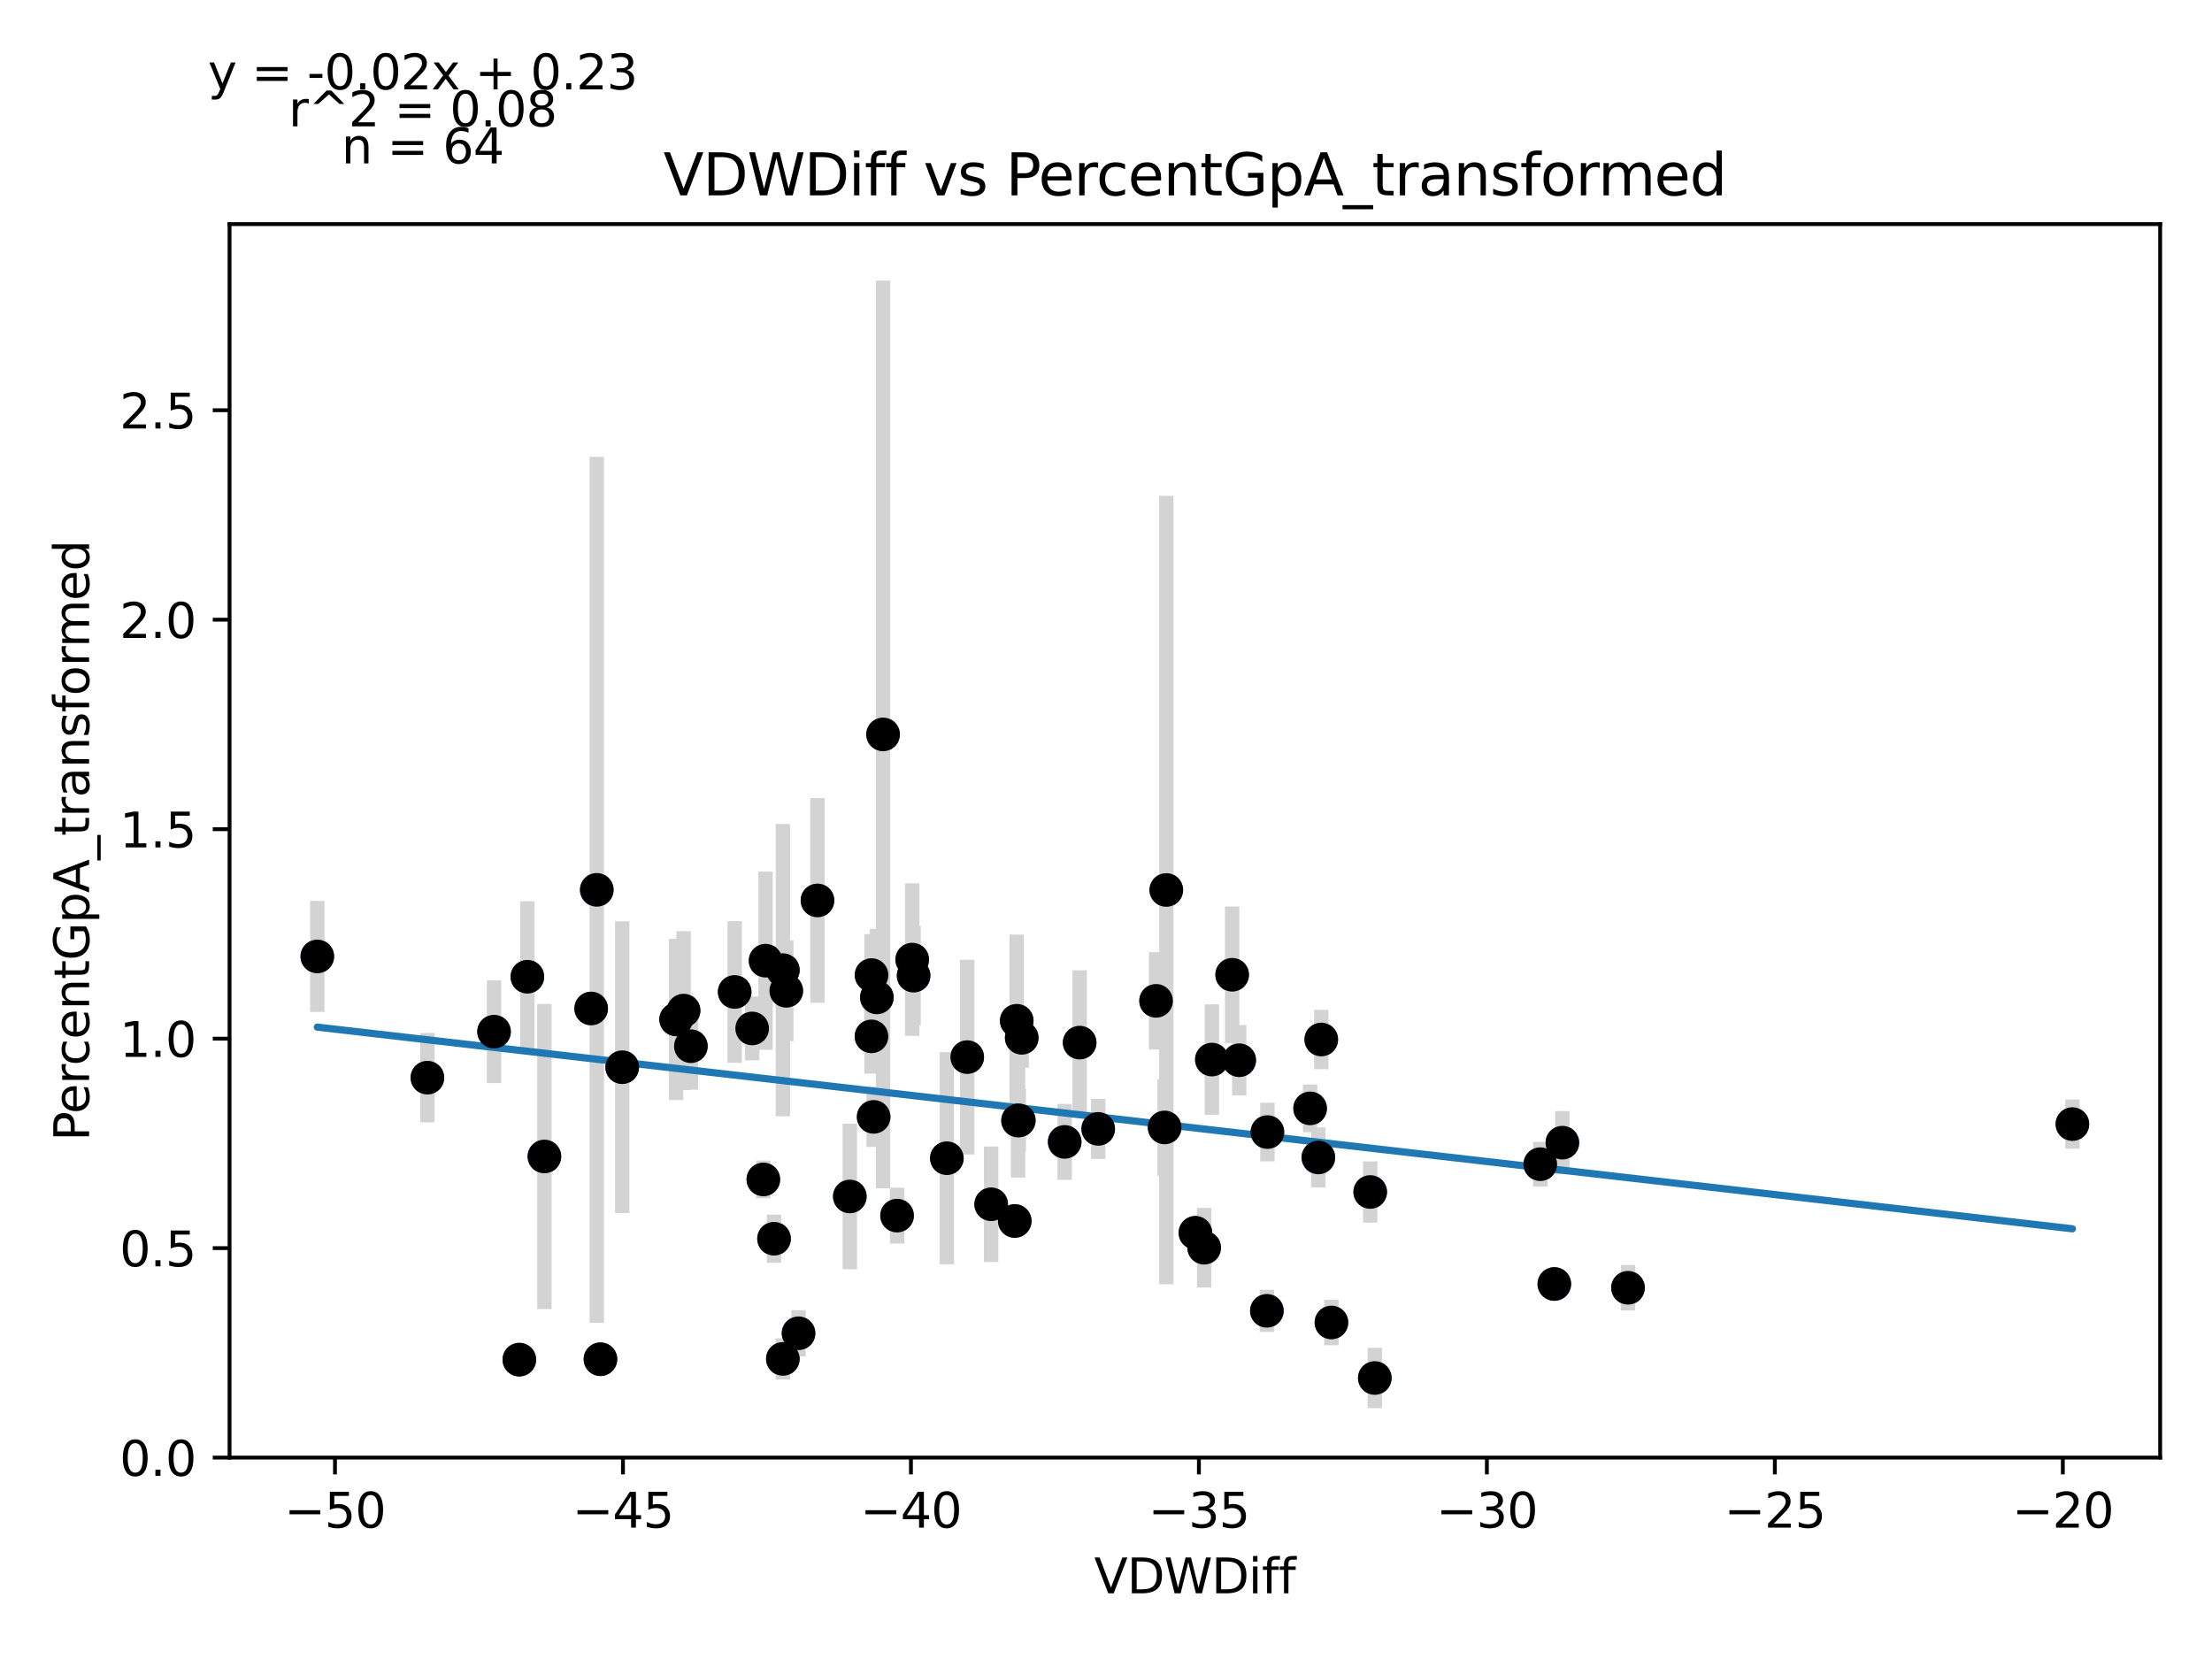 <?xml version="1.0" encoding="utf-8" standalone="no"?>
<!DOCTYPE svg PUBLIC "-//W3C//DTD SVG 1.1//EN"
  "http://www.w3.org/Graphics/SVG/1.1/DTD/svg11.dtd">
<svg xmlns:xlink="http://www.w3.org/1999/xlink" width="460.8pt" height="345.6pt" viewBox="0 0 460.8 345.6" xmlns="http://www.w3.org/2000/svg" version="1.1">
 <defs>
  <style type="text/css">*{stroke-linejoin: round; stroke-linecap: butt}</style>
 </defs>
 <g id="figure_1">
  <g id="patch_1">
   <path d="M 0 345.6 
L 460.8 345.6 
L 460.8 0 
L 0 0 
z
" style="fill: #ffffff"/>
  </g>
  <g id="axes_1">
   <g id="patch_2">
    <path d="M 47.821 303.64 
L 450 303.64 
L 450 46.692 
L 47.821 46.692 
z
" style="fill: #ffffff"/>
   </g>
   <g id="PathCollection_1">
    <defs>
     <path id="mbb517f4a41" d="M 0 3 
C 0.796 3 1.559 2.684 2.121 2.121 
C 2.684 1.559 3 0.796 3 0 
C 3 -0.796 2.684 -1.559 2.121 -2.121 
C 1.559 -2.684 0.796 -3 0 -3 
C -0.796 -3 -1.559 -2.684 -2.121 -2.121 
C -2.684 -1.559 -3 -0.796 -3 0 
C -3 0.796 -2.684 1.559 -2.121 2.121 
C -1.559 2.684 -0.796 3 0 3 
z
" style="stroke: #1f77b4"/>
    </defs>
    <g clip-path="url(#pefef32464a)">
     <use xlink:href="#mbb517f4a41" x="156.689" y="214.246" style="fill: #1f77b4; stroke: #1f77b4"/>
     <use xlink:href="#mbb517f4a41" x="159.019" y="245.697" style="fill: #1f77b4; stroke: #1f77b4"/>
     <use xlink:href="#mbb517f4a41" x="212.844" y="216.197" style="fill: #1f77b4; stroke: #1f77b4"/>
     <use xlink:href="#mbb517f4a41" x="66.102" y="199.243" style="fill: #1f77b4; stroke: #1f77b4"/>
     <use xlink:href="#mbb517f4a41" x="228.777" y="235.167" style="fill: #1f77b4; stroke: #1f77b4"/>
     <use xlink:href="#mbb517f4a41" x="125.085" y="283.151" style="fill: #1f77b4; stroke: #1f77b4"/>
     <use xlink:href="#mbb517f4a41" x="181.997" y="232.665" style="fill: #1f77b4; stroke: #1f77b4"/>
     <use xlink:href="#mbb517f4a41" x="129.619" y="222.323" style="fill: #1f77b4; stroke: #1f77b4"/>
     <use xlink:href="#mbb517f4a41" x="153.044" y="206.643" style="fill: #1f77b4; stroke: #1f77b4"/>
     <use xlink:href="#mbb517f4a41" x="109.858" y="203.472" style="fill: #1f77b4; stroke: #1f77b4"/>
     <use xlink:href="#mbb517f4a41" x="166.35" y="277.744" style="fill: #1f77b4; stroke: #1f77b4"/>
     <use xlink:href="#mbb517f4a41" x="211.804" y="212.643" style="fill: #1f77b4; stroke: #1f77b4"/>
     <use xlink:href="#mbb517f4a41" x="113.41" y="240.914" style="fill: #1f77b4; stroke: #1f77b4"/>
     <use xlink:href="#mbb517f4a41" x="181.545" y="215.894" style="fill: #1f77b4; stroke: #1f77b4"/>
     <use xlink:href="#mbb517f4a41" x="263.912" y="273.07" style="fill: #1f77b4; stroke: #1f77b4"/>
     <use xlink:href="#mbb517f4a41" x="249.026" y="256.812" style="fill: #1f77b4; stroke: #1f77b4"/>
     <use xlink:href="#mbb517f4a41" x="163.088" y="202.093" style="fill: #1f77b4; stroke: #1f77b4"/>
     <use xlink:href="#mbb517f4a41" x="124.32" y="185.371" style="fill: #1f77b4; stroke: #1f77b4"/>
     <use xlink:href="#mbb517f4a41" x="143.924" y="217.943" style="fill: #1f77b4; stroke: #1f77b4"/>
     <use xlink:href="#mbb517f4a41" x="108.185" y="283.238" style="fill: #1f77b4; stroke: #1f77b4"/>
     <use xlink:href="#mbb517f4a41" x="102.918" y="214.914" style="fill: #1f77b4; stroke: #1f77b4"/>
     <use xlink:href="#mbb517f4a41" x="170.295" y="187.577" style="fill: #1f77b4; stroke: #1f77b4"/>
     <use xlink:href="#mbb517f4a41" x="123.152" y="210.087" style="fill: #1f77b4; stroke: #1f77b4"/>
     <use xlink:href="#mbb517f4a41" x="161.246" y="258.049" style="fill: #1f77b4; stroke: #1f77b4"/>
     <use xlink:href="#mbb517f4a41" x="285.441" y="248.312" style="fill: #1f77b4; stroke: #1f77b4"/>
     <use xlink:href="#mbb517f4a41" x="277.36" y="275.499" style="fill: #1f77b4; stroke: #1f77b4"/>
     <use xlink:href="#mbb517f4a41" x="177.031" y="249.244" style="fill: #1f77b4; stroke: #1f77b4"/>
     <use xlink:href="#mbb517f4a41" x="250.85" y="259.921" style="fill: #1f77b4; stroke: #1f77b4"/>
     <use xlink:href="#mbb517f4a41" x="89.036" y="224.496" style="fill: #1f77b4; stroke: #1f77b4"/>
     <use xlink:href="#mbb517f4a41" x="163.796" y="206.404" style="fill: #1f77b4; stroke: #1f77b4"/>
     <use xlink:href="#mbb517f4a41" x="242.61" y="234.866" style="fill: #1f77b4; stroke: #1f77b4"/>
     <use xlink:href="#mbb517f4a41" x="242.962" y="185.398" style="fill: #1f77b4; stroke: #1f77b4"/>
     <use xlink:href="#mbb517f4a41" x="142.404" y="210.528" style="fill: #1f77b4; stroke: #1f77b4"/>
     <use xlink:href="#mbb517f4a41" x="252.454" y="220.728" style="fill: #1f77b4; stroke: #1f77b4"/>
     <use xlink:href="#mbb517f4a41" x="221.794" y="237.877" style="fill: #1f77b4; stroke: #1f77b4"/>
     <use xlink:href="#mbb517f4a41" x="163.084" y="283.083" style="fill: #1f77b4; stroke: #1f77b4"/>
     <use xlink:href="#mbb517f4a41" x="190.033" y="199.901" style="fill: #1f77b4; stroke: #1f77b4"/>
     <use xlink:href="#mbb517f4a41" x="240.831" y="208.495" style="fill: #1f77b4; stroke: #1f77b4"/>
     <use xlink:href="#mbb517f4a41" x="275.244" y="216.549" style="fill: #1f77b4; stroke: #1f77b4"/>
     <use xlink:href="#mbb517f4a41" x="320.87" y="242.522" style="fill: #1f77b4; stroke: #1f77b4"/>
     <use xlink:href="#mbb517f4a41" x="272.922" y="230.895" style="fill: #1f77b4; stroke: #1f77b4"/>
     <use xlink:href="#mbb517f4a41" x="256.683" y="203.058" style="fill: #1f77b4; stroke: #1f77b4"/>
     <use xlink:href="#mbb517f4a41" x="206.479" y="250.87" style="fill: #1f77b4; stroke: #1f77b4"/>
     <use xlink:href="#mbb517f4a41" x="182.666" y="207.783" style="fill: #1f77b4; stroke: #1f77b4"/>
     <use xlink:href="#mbb517f4a41" x="211.391" y="254.353" style="fill: #1f77b4; stroke: #1f77b4"/>
     <use xlink:href="#mbb517f4a41" x="197.246" y="241.277" style="fill: #1f77b4; stroke: #1f77b4"/>
     <use xlink:href="#mbb517f4a41" x="264.025" y="235.833" style="fill: #1f77b4; stroke: #1f77b4"/>
     <use xlink:href="#mbb517f4a41" x="258.154" y="220.867" style="fill: #1f77b4; stroke: #1f77b4"/>
     <use xlink:href="#mbb517f4a41" x="159.484" y="200.128" style="fill: #1f77b4; stroke: #1f77b4"/>
     <use xlink:href="#mbb517f4a41" x="212.237" y="233.396" style="fill: #1f77b4; stroke: #1f77b4"/>
     <use xlink:href="#mbb517f4a41" x="183.96" y="152.991" style="fill: #1f77b4; stroke: #1f77b4"/>
     <use xlink:href="#mbb517f4a41" x="140.85" y="212.365" style="fill: #1f77b4; stroke: #1f77b4"/>
     <use xlink:href="#mbb517f4a41" x="212.081" y="233.432" style="fill: #1f77b4; stroke: #1f77b4"/>
     <use xlink:href="#mbb517f4a41" x="274.64" y="241.119" style="fill: #1f77b4; stroke: #1f77b4"/>
     <use xlink:href="#mbb517f4a41" x="224.913" y="217.195" style="fill: #1f77b4; stroke: #1f77b4"/>
     <use xlink:href="#mbb517f4a41" x="201.491" y="220.217" style="fill: #1f77b4; stroke: #1f77b4"/>
     <use xlink:href="#mbb517f4a41" x="339.142" y="268.266" style="fill: #1f77b4; stroke: #1f77b4"/>
     <use xlink:href="#mbb517f4a41" x="190.319" y="203.25" style="fill: #1f77b4; stroke: #1f77b4"/>
     <use xlink:href="#mbb517f4a41" x="325.47" y="238.042" style="fill: #1f77b4; stroke: #1f77b4"/>
     <use xlink:href="#mbb517f4a41" x="186.876" y="253.235" style="fill: #1f77b4; stroke: #1f77b4"/>
     <use xlink:href="#mbb517f4a41" x="431.719" y="234.166" style="fill: #1f77b4; stroke: #1f77b4"/>
     <use xlink:href="#mbb517f4a41" x="181.556" y="203.127" style="fill: #1f77b4; stroke: #1f77b4"/>
     <use xlink:href="#mbb517f4a41" x="323.793" y="267.48" style="fill: #1f77b4; stroke: #1f77b4"/>
     <use xlink:href="#mbb517f4a41" x="286.396" y="287.06" style="fill: #1f77b4; stroke: #1f77b4"/>
    </g>
   </g>
   <g id="matplotlib.axis_1">
    <g id="xtick_1">
     <g id="line2d_1">
      <defs>
       <path id="maebf864a50" d="M 0 0 
L 0 3.5 
" style="stroke: #000000; stroke-width: 0.8"/>
      </defs>
      <g>
       <use xlink:href="#maebf864a50" x="69.783" y="303.64" style="stroke: #000000; stroke-width: 0.8"/>
      </g>
     </g>
     <g id="text_1">
      <!-- −50 -->
      <g transform="translate(59.231 318.238)scale(0.1 -0.1)">
       <defs>
        <path id="DejaVuSans-2212" d="M 678 2272 
L 4684 2272 
L 4684 1741 
L 678 1741 
L 678 2272 
z
" transform="scale(0.016)"/>
        <path id="DejaVuSans-35" d="M 691 4666 
L 3169 4666 
L 3169 4134 
L 1269 4134 
L 1269 2991 
Q 1406 3038 1543 3061 
Q 1681 3084 1819 3084 
Q 2600 3084 3056 2656 
Q 3513 2228 3513 1497 
Q 3513 744 3044 326 
Q 2575 -91 1722 -91 
Q 1428 -91 1123 -41 
Q 819 9 494 109 
L 494 744 
Q 775 591 1075 516 
Q 1375 441 1709 441 
Q 2250 441 2565 725 
Q 2881 1009 2881 1497 
Q 2881 1984 2565 2268 
Q 2250 2553 1709 2553 
Q 1456 2553 1204 2497 
Q 953 2441 691 2322 
L 691 4666 
z
" transform="scale(0.016)"/>
        <path id="DejaVuSans-30" d="M 2034 4250 
Q 1547 4250 1301 3770 
Q 1056 3291 1056 2328 
Q 1056 1369 1301 889 
Q 1547 409 2034 409 
Q 2525 409 2770 889 
Q 3016 1369 3016 2328 
Q 3016 3291 2770 3770 
Q 2525 4250 2034 4250 
z
M 2034 4750 
Q 2819 4750 3233 4129 
Q 3647 3509 3647 2328 
Q 3647 1150 3233 529 
Q 2819 -91 2034 -91 
Q 1250 -91 836 529 
Q 422 1150 422 2328 
Q 422 3509 836 4129 
Q 1250 4750 2034 4750 
z
" transform="scale(0.016)"/>
       </defs>
       <use xlink:href="#DejaVuSans-2212"/>
       <use xlink:href="#DejaVuSans-35" x="83.789"/>
       <use xlink:href="#DejaVuSans-30" x="147.412"/>
      </g>
     </g>
    </g>
    <g id="xtick_2">
     <g id="line2d_2">
      <g>
       <use xlink:href="#maebf864a50" x="129.773" y="303.64" style="stroke: #000000; stroke-width: 0.8"/>
      </g>
     </g>
     <g id="text_2">
      <!-- −45 -->
      <g transform="translate(119.221 318.238)scale(0.1 -0.1)">
       <defs>
        <path id="DejaVuSans-34" d="M 2419 4116 
L 825 1625 
L 2419 1625 
L 2419 4116 
z
M 2253 4666 
L 3047 4666 
L 3047 1625 
L 3713 1625 
L 3713 1100 
L 3047 1100 
L 3047 0 
L 2419 0 
L 2419 1100 
L 313 1100 
L 313 1709 
L 2253 4666 
z
" transform="scale(0.016)"/>
       </defs>
       <use xlink:href="#DejaVuSans-2212"/>
       <use xlink:href="#DejaVuSans-34" x="83.789"/>
       <use xlink:href="#DejaVuSans-35" x="147.412"/>
      </g>
     </g>
    </g>
    <g id="xtick_3">
     <g id="line2d_3">
      <g>
       <use xlink:href="#maebf864a50" x="189.764" y="303.64" style="stroke: #000000; stroke-width: 0.8"/>
      </g>
     </g>
     <g id="text_3">
      <!-- −40 -->
      <g transform="translate(179.211 318.238)scale(0.1 -0.1)">
       <use xlink:href="#DejaVuSans-2212"/>
       <use xlink:href="#DejaVuSans-34" x="83.789"/>
       <use xlink:href="#DejaVuSans-30" x="147.412"/>
      </g>
     </g>
    </g>
    <g id="xtick_4">
     <g id="line2d_4">
      <g>
       <use xlink:href="#maebf864a50" x="249.754" y="303.64" style="stroke: #000000; stroke-width: 0.8"/>
      </g>
     </g>
     <g id="text_4">
      <!-- −35 -->
      <g transform="translate(239.202 318.238)scale(0.1 -0.1)">
       <defs>
        <path id="DejaVuSans-33" d="M 2597 2516 
Q 3050 2419 3304 2112 
Q 3559 1806 3559 1356 
Q 3559 666 3084 287 
Q 2609 -91 1734 -91 
Q 1441 -91 1130 -33 
Q 819 25 488 141 
L 488 750 
Q 750 597 1062 519 
Q 1375 441 1716 441 
Q 2309 441 2620 675 
Q 2931 909 2931 1356 
Q 2931 1769 2642 2001 
Q 2353 2234 1838 2234 
L 1294 2234 
L 1294 2753 
L 1863 2753 
Q 2328 2753 2575 2939 
Q 2822 3125 2822 3475 
Q 2822 3834 2567 4026 
Q 2313 4219 1838 4219 
Q 1578 4219 1281 4162 
Q 984 4106 628 3988 
L 628 4550 
Q 988 4650 1302 4700 
Q 1616 4750 1894 4750 
Q 2613 4750 3031 4423 
Q 3450 4097 3450 3541 
Q 3450 3153 3228 2886 
Q 3006 2619 2597 2516 
z
" transform="scale(0.016)"/>
       </defs>
       <use xlink:href="#DejaVuSans-2212"/>
       <use xlink:href="#DejaVuSans-33" x="83.789"/>
       <use xlink:href="#DejaVuSans-35" x="147.412"/>
      </g>
     </g>
    </g>
    <g id="xtick_5">
     <g id="line2d_5">
      <g>
       <use xlink:href="#maebf864a50" x="309.744" y="303.64" style="stroke: #000000; stroke-width: 0.8"/>
      </g>
     </g>
     <g id="text_5">
      <!-- −30 -->
      <g transform="translate(299.192 318.238)scale(0.1 -0.1)">
       <use xlink:href="#DejaVuSans-2212"/>
       <use xlink:href="#DejaVuSans-33" x="83.789"/>
       <use xlink:href="#DejaVuSans-30" x="147.412"/>
      </g>
     </g>
    </g>
    <g id="xtick_6">
     <g id="line2d_6">
      <g>
       <use xlink:href="#maebf864a50" x="369.735" y="303.64" style="stroke: #000000; stroke-width: 0.8"/>
      </g>
     </g>
     <g id="text_6">
      <!-- −25 -->
      <g transform="translate(359.182 318.238)scale(0.1 -0.1)">
       <defs>
        <path id="DejaVuSans-32" d="M 1228 531 
L 3431 531 
L 3431 0 
L 469 0 
L 469 531 
Q 828 903 1448 1529 
Q 2069 2156 2228 2338 
Q 2531 2678 2651 2914 
Q 2772 3150 2772 3378 
Q 2772 3750 2511 3984 
Q 2250 4219 1831 4219 
Q 1534 4219 1204 4116 
Q 875 4013 500 3803 
L 500 4441 
Q 881 4594 1212 4672 
Q 1544 4750 1819 4750 
Q 2544 4750 2975 4387 
Q 3406 4025 3406 3419 
Q 3406 3131 3298 2873 
Q 3191 2616 2906 2266 
Q 2828 2175 2409 1742 
Q 1991 1309 1228 531 
z
" transform="scale(0.016)"/>
       </defs>
       <use xlink:href="#DejaVuSans-2212"/>
       <use xlink:href="#DejaVuSans-32" x="83.789"/>
       <use xlink:href="#DejaVuSans-35" x="147.412"/>
      </g>
     </g>
    </g>
    <g id="xtick_7">
     <g id="line2d_7">
      <g>
       <use xlink:href="#maebf864a50" x="429.725" y="303.64" style="stroke: #000000; stroke-width: 0.8"/>
      </g>
     </g>
     <g id="text_7">
      <!-- −20 -->
      <g transform="translate(419.173 318.238)scale(0.1 -0.1)">
       <use xlink:href="#DejaVuSans-2212"/>
       <use xlink:href="#DejaVuSans-32" x="83.789"/>
       <use xlink:href="#DejaVuSans-30" x="147.412"/>
      </g>
     </g>
    </g>
    <g id="text_8">
     <!-- VDWDiff -->
     <g transform="translate(227.937 331.917)scale(0.1 -0.1)">
      <defs>
       <path id="DejaVuSans-56" d="M 1831 0 
L 50 4666 
L 709 4666 
L 2188 738 
L 3669 4666 
L 4325 4666 
L 2547 0 
L 1831 0 
z
" transform="scale(0.016)"/>
       <path id="DejaVuSans-44" d="M 1259 4147 
L 1259 519 
L 2022 519 
Q 2988 519 3436 956 
Q 3884 1394 3884 2338 
Q 3884 3275 3436 3711 
Q 2988 4147 2022 4147 
L 1259 4147 
z
M 628 4666 
L 1925 4666 
Q 3281 4666 3915 4102 
Q 4550 3538 4550 2338 
Q 4550 1131 3912 565 
Q 3275 0 1925 0 
L 628 0 
L 628 4666 
z
" transform="scale(0.016)"/>
       <path id="DejaVuSans-57" d="M 213 4666 
L 850 4666 
L 1831 722 
L 2809 4666 
L 3519 4666 
L 4500 722 
L 5478 4666 
L 6119 4666 
L 4947 0 
L 4153 0 
L 3169 4050 
L 2175 0 
L 1381 0 
L 213 4666 
z
" transform="scale(0.016)"/>
       <path id="DejaVuSans-69" d="M 603 3500 
L 1178 3500 
L 1178 0 
L 603 0 
L 603 3500 
z
M 603 4863 
L 1178 4863 
L 1178 4134 
L 603 4134 
L 603 4863 
z
" transform="scale(0.016)"/>
       <path id="DejaVuSans-66" d="M 2375 4863 
L 2375 4384 
L 1825 4384 
Q 1516 4384 1395 4259 
Q 1275 4134 1275 3809 
L 1275 3500 
L 2222 3500 
L 2222 3053 
L 1275 3053 
L 1275 0 
L 697 0 
L 697 3053 
L 147 3053 
L 147 3500 
L 697 3500 
L 697 3744 
Q 697 4328 969 4595 
Q 1241 4863 1831 4863 
L 2375 4863 
z
" transform="scale(0.016)"/>
      </defs>
      <use xlink:href="#DejaVuSans-56"/>
      <use xlink:href="#DejaVuSans-44" x="68.408"/>
      <use xlink:href="#DejaVuSans-57" x="145.41"/>
      <use xlink:href="#DejaVuSans-44" x="244.287"/>
      <use xlink:href="#DejaVuSans-69" x="321.289"/>
      <use xlink:href="#DejaVuSans-66" x="349.072"/>
      <use xlink:href="#DejaVuSans-66" x="384.277"/>
     </g>
    </g>
   </g>
   <g id="matplotlib.axis_2">
    <g id="ytick_1">
     <g id="line2d_8">
      <defs>
       <path id="m9cc3c1fa44" d="M 0 0 
L -3.5 0 
" style="stroke: #000000; stroke-width: 0.8"/>
      </defs>
      <g>
       <use xlink:href="#m9cc3c1fa44" x="47.821" y="303.64" style="stroke: #000000; stroke-width: 0.8"/>
      </g>
     </g>
     <g id="text_9">
      <!-- 0.0 -->
      <g transform="translate(24.918 307.439)scale(0.1 -0.1)">
       <defs>
        <path id="DejaVuSans-2e" d="M 684 794 
L 1344 794 
L 1344 0 
L 684 0 
L 684 794 
z
" transform="scale(0.016)"/>
       </defs>
       <use xlink:href="#DejaVuSans-30"/>
       <use xlink:href="#DejaVuSans-2e" x="63.623"/>
       <use xlink:href="#DejaVuSans-30" x="95.41"/>
      </g>
     </g>
    </g>
    <g id="ytick_2">
     <g id="line2d_9">
      <g>
       <use xlink:href="#m9cc3c1fa44" x="47.821" y="260.004" style="stroke: #000000; stroke-width: 0.8"/>
      </g>
     </g>
     <g id="text_10">
      <!-- 0.5 -->
      <g transform="translate(24.918 263.804)scale(0.1 -0.1)">
       <use xlink:href="#DejaVuSans-30"/>
       <use xlink:href="#DejaVuSans-2e" x="63.623"/>
       <use xlink:href="#DejaVuSans-35" x="95.41"/>
      </g>
     </g>
    </g>
    <g id="ytick_3">
     <g id="line2d_10">
      <g>
       <use xlink:href="#m9cc3c1fa44" x="47.821" y="216.369" style="stroke: #000000; stroke-width: 0.8"/>
      </g>
     </g>
     <g id="text_11">
      <!-- 1.0 -->
      <g transform="translate(24.918 220.168)scale(0.1 -0.1)">
       <defs>
        <path id="DejaVuSans-31" d="M 794 531 
L 1825 531 
L 1825 4091 
L 703 3866 
L 703 4441 
L 1819 4666 
L 2450 4666 
L 2450 531 
L 3481 531 
L 3481 0 
L 794 0 
L 794 531 
z
" transform="scale(0.016)"/>
       </defs>
       <use xlink:href="#DejaVuSans-31"/>
       <use xlink:href="#DejaVuSans-2e" x="63.623"/>
       <use xlink:href="#DejaVuSans-30" x="95.41"/>
      </g>
     </g>
    </g>
    <g id="ytick_4">
     <g id="line2d_11">
      <g>
       <use xlink:href="#m9cc3c1fa44" x="47.821" y="172.733" style="stroke: #000000; stroke-width: 0.8"/>
      </g>
     </g>
     <g id="text_12">
      <!-- 1.5 -->
      <g transform="translate(24.918 176.532)scale(0.1 -0.1)">
       <use xlink:href="#DejaVuSans-31"/>
       <use xlink:href="#DejaVuSans-2e" x="63.623"/>
       <use xlink:href="#DejaVuSans-35" x="95.41"/>
      </g>
     </g>
    </g>
    <g id="ytick_5">
     <g id="line2d_12">
      <g>
       <use xlink:href="#m9cc3c1fa44" x="47.821" y="129.097" style="stroke: #000000; stroke-width: 0.8"/>
      </g>
     </g>
     <g id="text_13">
      <!-- 2.0 -->
      <g transform="translate(24.918 132.897)scale(0.1 -0.1)">
       <use xlink:href="#DejaVuSans-32"/>
       <use xlink:href="#DejaVuSans-2e" x="63.623"/>
       <use xlink:href="#DejaVuSans-30" x="95.41"/>
      </g>
     </g>
    </g>
    <g id="ytick_6">
     <g id="line2d_13">
      <g>
       <use xlink:href="#m9cc3c1fa44" x="47.821" y="85.462" style="stroke: #000000; stroke-width: 0.8"/>
      </g>
     </g>
     <g id="text_14">
      <!-- 2.5 -->
      <g transform="translate(24.918 89.261)scale(0.1 -0.1)">
       <use xlink:href="#DejaVuSans-32"/>
       <use xlink:href="#DejaVuSans-2e" x="63.623"/>
       <use xlink:href="#DejaVuSans-35" x="95.41"/>
      </g>
     </g>
    </g>
    <g id="text_15">
     <!-- PercentGpA_transformed -->
     <g transform="translate(18.56 237.704)rotate(-90)scale(0.1 -0.1)">
      <defs>
       <path id="DejaVuSans-50" d="M 1259 4147 
L 1259 2394 
L 2053 2394 
Q 2494 2394 2734 2622 
Q 2975 2850 2975 3272 
Q 2975 3691 2734 3919 
Q 2494 4147 2053 4147 
L 1259 4147 
z
M 628 4666 
L 2053 4666 
Q 2838 4666 3239 4311 
Q 3641 3956 3641 3272 
Q 3641 2581 3239 2228 
Q 2838 1875 2053 1875 
L 1259 1875 
L 1259 0 
L 628 0 
L 628 4666 
z
" transform="scale(0.016)"/>
       <path id="DejaVuSans-65" d="M 3597 1894 
L 3597 1613 
L 953 1613 
Q 991 1019 1311 708 
Q 1631 397 2203 397 
Q 2534 397 2845 478 
Q 3156 559 3463 722 
L 3463 178 
Q 3153 47 2828 -22 
Q 2503 -91 2169 -91 
Q 1331 -91 842 396 
Q 353 884 353 1716 
Q 353 2575 817 3079 
Q 1281 3584 2069 3584 
Q 2775 3584 3186 3129 
Q 3597 2675 3597 1894 
z
M 3022 2063 
Q 3016 2534 2758 2815 
Q 2500 3097 2075 3097 
Q 1594 3097 1305 2825 
Q 1016 2553 972 2059 
L 3022 2063 
z
" transform="scale(0.016)"/>
       <path id="DejaVuSans-72" d="M 2631 2963 
Q 2534 3019 2420 3045 
Q 2306 3072 2169 3072 
Q 1681 3072 1420 2755 
Q 1159 2438 1159 1844 
L 1159 0 
L 581 0 
L 581 3500 
L 1159 3500 
L 1159 2956 
Q 1341 3275 1631 3429 
Q 1922 3584 2338 3584 
Q 2397 3584 2469 3576 
Q 2541 3569 2628 3553 
L 2631 2963 
z
" transform="scale(0.016)"/>
       <path id="DejaVuSans-63" d="M 3122 3366 
L 3122 2828 
Q 2878 2963 2633 3030 
Q 2388 3097 2138 3097 
Q 1578 3097 1268 2742 
Q 959 2388 959 1747 
Q 959 1106 1268 751 
Q 1578 397 2138 397 
Q 2388 397 2633 464 
Q 2878 531 3122 666 
L 3122 134 
Q 2881 22 2623 -34 
Q 2366 -91 2075 -91 
Q 1284 -91 818 406 
Q 353 903 353 1747 
Q 353 2603 823 3093 
Q 1294 3584 2113 3584 
Q 2378 3584 2631 3529 
Q 2884 3475 3122 3366 
z
" transform="scale(0.016)"/>
       <path id="DejaVuSans-6e" d="M 3513 2113 
L 3513 0 
L 2938 0 
L 2938 2094 
Q 2938 2591 2744 2837 
Q 2550 3084 2163 3084 
Q 1697 3084 1428 2787 
Q 1159 2491 1159 1978 
L 1159 0 
L 581 0 
L 581 3500 
L 1159 3500 
L 1159 2956 
Q 1366 3272 1645 3428 
Q 1925 3584 2291 3584 
Q 2894 3584 3203 3211 
Q 3513 2838 3513 2113 
z
" transform="scale(0.016)"/>
       <path id="DejaVuSans-74" d="M 1172 4494 
L 1172 3500 
L 2356 3500 
L 2356 3053 
L 1172 3053 
L 1172 1153 
Q 1172 725 1289 603 
Q 1406 481 1766 481 
L 2356 481 
L 2356 0 
L 1766 0 
Q 1100 0 847 248 
Q 594 497 594 1153 
L 594 3053 
L 172 3053 
L 172 3500 
L 594 3500 
L 594 4494 
L 1172 4494 
z
" transform="scale(0.016)"/>
       <path id="DejaVuSans-47" d="M 3809 666 
L 3809 1919 
L 2778 1919 
L 2778 2438 
L 4434 2438 
L 4434 434 
Q 4069 175 3628 42 
Q 3188 -91 2688 -91 
Q 1594 -91 976 548 
Q 359 1188 359 2328 
Q 359 3472 976 4111 
Q 1594 4750 2688 4750 
Q 3144 4750 3555 4637 
Q 3966 4525 4313 4306 
L 4313 3634 
Q 3963 3931 3569 4081 
Q 3175 4231 2741 4231 
Q 1884 4231 1454 3753 
Q 1025 3275 1025 2328 
Q 1025 1384 1454 906 
Q 1884 428 2741 428 
Q 3075 428 3337 486 
Q 3600 544 3809 666 
z
" transform="scale(0.016)"/>
       <path id="DejaVuSans-70" d="M 1159 525 
L 1159 -1331 
L 581 -1331 
L 581 3500 
L 1159 3500 
L 1159 2969 
Q 1341 3281 1617 3432 
Q 1894 3584 2278 3584 
Q 2916 3584 3314 3078 
Q 3713 2572 3713 1747 
Q 3713 922 3314 415 
Q 2916 -91 2278 -91 
Q 1894 -91 1617 61 
Q 1341 213 1159 525 
z
M 3116 1747 
Q 3116 2381 2855 2742 
Q 2594 3103 2138 3103 
Q 1681 3103 1420 2742 
Q 1159 2381 1159 1747 
Q 1159 1113 1420 752 
Q 1681 391 2138 391 
Q 2594 391 2855 752 
Q 3116 1113 3116 1747 
z
" transform="scale(0.016)"/>
       <path id="DejaVuSans-41" d="M 2188 4044 
L 1331 1722 
L 3047 1722 
L 2188 4044 
z
M 1831 4666 
L 2547 4666 
L 4325 0 
L 3669 0 
L 3244 1197 
L 1141 1197 
L 716 0 
L 50 0 
L 1831 4666 
z
" transform="scale(0.016)"/>
       <path id="DejaVuSans-5f" d="M 3263 -1063 
L 3263 -1509 
L -63 -1509 
L -63 -1063 
L 3263 -1063 
z
" transform="scale(0.016)"/>
       <path id="DejaVuSans-61" d="M 2194 1759 
Q 1497 1759 1228 1600 
Q 959 1441 959 1056 
Q 959 750 1161 570 
Q 1363 391 1709 391 
Q 2188 391 2477 730 
Q 2766 1069 2766 1631 
L 2766 1759 
L 2194 1759 
z
M 3341 1997 
L 3341 0 
L 2766 0 
L 2766 531 
Q 2569 213 2275 61 
Q 1981 -91 1556 -91 
Q 1019 -91 701 211 
Q 384 513 384 1019 
Q 384 1609 779 1909 
Q 1175 2209 1959 2209 
L 2766 2209 
L 2766 2266 
Q 2766 2663 2505 2880 
Q 2244 3097 1772 3097 
Q 1472 3097 1187 3025 
Q 903 2953 641 2809 
L 641 3341 
Q 956 3463 1253 3523 
Q 1550 3584 1831 3584 
Q 2591 3584 2966 3190 
Q 3341 2797 3341 1997 
z
" transform="scale(0.016)"/>
       <path id="DejaVuSans-73" d="M 2834 3397 
L 2834 2853 
Q 2591 2978 2328 3040 
Q 2066 3103 1784 3103 
Q 1356 3103 1142 2972 
Q 928 2841 928 2578 
Q 928 2378 1081 2264 
Q 1234 2150 1697 2047 
L 1894 2003 
Q 2506 1872 2764 1633 
Q 3022 1394 3022 966 
Q 3022 478 2636 193 
Q 2250 -91 1575 -91 
Q 1294 -91 989 -36 
Q 684 19 347 128 
L 347 722 
Q 666 556 975 473 
Q 1284 391 1588 391 
Q 1994 391 2212 530 
Q 2431 669 2431 922 
Q 2431 1156 2273 1281 
Q 2116 1406 1581 1522 
L 1381 1569 
Q 847 1681 609 1914 
Q 372 2147 372 2553 
Q 372 3047 722 3315 
Q 1072 3584 1716 3584 
Q 2034 3584 2315 3537 
Q 2597 3491 2834 3397 
z
" transform="scale(0.016)"/>
       <path id="DejaVuSans-6f" d="M 1959 3097 
Q 1497 3097 1228 2736 
Q 959 2375 959 1747 
Q 959 1119 1226 758 
Q 1494 397 1959 397 
Q 2419 397 2687 759 
Q 2956 1122 2956 1747 
Q 2956 2369 2687 2733 
Q 2419 3097 1959 3097 
z
M 1959 3584 
Q 2709 3584 3137 3096 
Q 3566 2609 3566 1747 
Q 3566 888 3137 398 
Q 2709 -91 1959 -91 
Q 1206 -91 779 398 
Q 353 888 353 1747 
Q 353 2609 779 3096 
Q 1206 3584 1959 3584 
z
" transform="scale(0.016)"/>
       <path id="DejaVuSans-6d" d="M 3328 2828 
Q 3544 3216 3844 3400 
Q 4144 3584 4550 3584 
Q 5097 3584 5394 3201 
Q 5691 2819 5691 2113 
L 5691 0 
L 5113 0 
L 5113 2094 
Q 5113 2597 4934 2840 
Q 4756 3084 4391 3084 
Q 3944 3084 3684 2787 
Q 3425 2491 3425 1978 
L 3425 0 
L 2847 0 
L 2847 2094 
Q 2847 2600 2669 2842 
Q 2491 3084 2119 3084 
Q 1678 3084 1418 2786 
Q 1159 2488 1159 1978 
L 1159 0 
L 581 0 
L 581 3500 
L 1159 3500 
L 1159 2956 
Q 1356 3278 1631 3431 
Q 1906 3584 2284 3584 
Q 2666 3584 2933 3390 
Q 3200 3197 3328 2828 
z
" transform="scale(0.016)"/>
       <path id="DejaVuSans-64" d="M 2906 2969 
L 2906 4863 
L 3481 4863 
L 3481 0 
L 2906 0 
L 2906 525 
Q 2725 213 2448 61 
Q 2172 -91 1784 -91 
Q 1150 -91 751 415 
Q 353 922 353 1747 
Q 353 2572 751 3078 
Q 1150 3584 1784 3584 
Q 2172 3584 2448 3432 
Q 2725 3281 2906 2969 
z
M 947 1747 
Q 947 1113 1208 752 
Q 1469 391 1925 391 
Q 2381 391 2643 752 
Q 2906 1113 2906 1747 
Q 2906 2381 2643 2742 
Q 2381 3103 1925 3103 
Q 1469 3103 1208 2742 
Q 947 2381 947 1747 
z
" transform="scale(0.016)"/>
      </defs>
      <use xlink:href="#DejaVuSans-50"/>
      <use xlink:href="#DejaVuSans-65" x="56.678"/>
      <use xlink:href="#DejaVuSans-72" x="118.201"/>
      <use xlink:href="#DejaVuSans-63" x="157.064"/>
      <use xlink:href="#DejaVuSans-65" x="212.045"/>
      <use xlink:href="#DejaVuSans-6e" x="273.568"/>
      <use xlink:href="#DejaVuSans-74" x="336.947"/>
      <use xlink:href="#DejaVuSans-47" x="376.156"/>
      <use xlink:href="#DejaVuSans-70" x="453.646"/>
      <use xlink:href="#DejaVuSans-41" x="517.123"/>
      <use xlink:href="#DejaVuSans-5f" x="585.531"/>
      <use xlink:href="#DejaVuSans-74" x="635.531"/>
      <use xlink:href="#DejaVuSans-72" x="674.74"/>
      <use xlink:href="#DejaVuSans-61" x="715.854"/>
      <use xlink:href="#DejaVuSans-6e" x="777.133"/>
      <use xlink:href="#DejaVuSans-73" x="840.512"/>
      <use xlink:href="#DejaVuSans-66" x="892.611"/>
      <use xlink:href="#DejaVuSans-6f" x="927.816"/>
      <use xlink:href="#DejaVuSans-72" x="988.998"/>
      <use xlink:href="#DejaVuSans-6d" x="1028.361"/>
      <use xlink:href="#DejaVuSans-65" x="1125.773"/>
      <use xlink:href="#DejaVuSans-64" x="1187.297"/>
     </g>
    </g>
   </g>
   <g id="LineCollection_1">
    <path d="M 156.689 220.886 
L 156.689 207.605 
" clip-path="url(#pefef32464a)" style="fill: none; stroke: #d3d3d3; stroke-width: 3"/>
    <path d="M 159.019 249.632 
L 159.019 241.762 
" clip-path="url(#pefef32464a)" style="fill: none; stroke: #d3d3d3; stroke-width: 3"/>
    <path d="M 212.844 222.411 
L 212.844 209.982 
" clip-path="url(#pefef32464a)" style="fill: none; stroke: #d3d3d3; stroke-width: 3"/>
    <path d="M 66.102 210.811 
L 66.102 187.675 
" clip-path="url(#pefef32464a)" style="fill: none; stroke: #d3d3d3; stroke-width: 3"/>
    <path d="M 228.777 241.418 
L 228.777 228.917 
" clip-path="url(#pefef32464a)" style="fill: none; stroke: #d3d3d3; stroke-width: 3"/>
    <path d="M 125.085 284.901 
L 125.085 281.401 
" clip-path="url(#pefef32464a)" style="fill: none; stroke: #d3d3d3; stroke-width: 3"/>
    <path d="M 181.997 238.924 
L 181.997 226.405 
" clip-path="url(#pefef32464a)" style="fill: none; stroke: #d3d3d3; stroke-width: 3"/>
    <path d="M 129.619 252.718 
L 129.619 191.927 
" clip-path="url(#pefef32464a)" style="fill: none; stroke: #d3d3d3; stroke-width: 3"/>
    <path d="M 153.044 221.398 
L 153.044 191.889 
" clip-path="url(#pefef32464a)" style="fill: none; stroke: #d3d3d3; stroke-width: 3"/>
    <path d="M 109.858 219.209 
L 109.858 187.735 
" clip-path="url(#pefef32464a)" style="fill: none; stroke: #d3d3d3; stroke-width: 3"/>
    <path d="M 166.35 282.559 
L 166.35 272.929 
" clip-path="url(#pefef32464a)" style="fill: none; stroke: #d3d3d3; stroke-width: 3"/>
    <path d="M 211.804 230.595 
L 211.804 194.691 
" clip-path="url(#pefef32464a)" style="fill: none; stroke: #d3d3d3; stroke-width: 3"/>
    <path d="M 113.41 272.69 
L 113.41 209.138 
" clip-path="url(#pefef32464a)" style="fill: none; stroke: #d3d3d3; stroke-width: 3"/>
    <path d="M 181.545 223.638 
L 181.545 208.149 
" clip-path="url(#pefef32464a)" style="fill: none; stroke: #d3d3d3; stroke-width: 3"/>
    <path d="M 263.912 277.465 
L 263.912 268.676 
" clip-path="url(#pefef32464a)" style="fill: none; stroke: #d3d3d3; stroke-width: 3"/>
    <path d="M 249.026 259.979 
L 249.026 253.644 
" clip-path="url(#pefef32464a)" style="fill: none; stroke: #d3d3d3; stroke-width: 3"/>
    <path d="M 163.088 232.533 
L 163.088 171.653 
" clip-path="url(#pefef32464a)" style="fill: none; stroke: #d3d3d3; stroke-width: 3"/>
    <path d="M 124.32 275.573 
L 124.32 95.169 
" clip-path="url(#pefef32464a)" style="fill: none; stroke: #d3d3d3; stroke-width: 3"/>
    <path d="M 143.924 227.014 
L 143.924 208.871 
" clip-path="url(#pefef32464a)" style="fill: none; stroke: #d3d3d3; stroke-width: 3"/>
    <path d="M 108.185 285.169 
L 108.185 281.308 
" clip-path="url(#pefef32464a)" style="fill: none; stroke: #d3d3d3; stroke-width: 3"/>
    <path d="M 102.918 225.63 
L 102.918 204.198 
" clip-path="url(#pefef32464a)" style="fill: none; stroke: #d3d3d3; stroke-width: 3"/>
    <path d="M 170.295 208.895 
L 170.295 166.26 
" clip-path="url(#pefef32464a)" style="fill: none; stroke: #d3d3d3; stroke-width: 3"/>
    <path d="M 123.152 212.792 
L 123.152 207.381 
" clip-path="url(#pefef32464a)" style="fill: none; stroke: #d3d3d3; stroke-width: 3"/>
    <path d="M 161.246 263.063 
L 161.246 253.035 
" clip-path="url(#pefef32464a)" style="fill: none; stroke: #d3d3d3; stroke-width: 3"/>
    <path d="M 285.441 254.69 
L 285.441 241.933 
" clip-path="url(#pefef32464a)" style="fill: none; stroke: #d3d3d3; stroke-width: 3"/>
    <path d="M 277.36 280.244 
L 277.36 270.753 
" clip-path="url(#pefef32464a)" style="fill: none; stroke: #d3d3d3; stroke-width: 3"/>
    <path d="M 177.031 264.395 
L 177.031 234.092 
" clip-path="url(#pefef32464a)" style="fill: none; stroke: #d3d3d3; stroke-width: 3"/>
    <path d="M 250.85 268.216 
L 250.85 251.625 
" clip-path="url(#pefef32464a)" style="fill: none; stroke: #d3d3d3; stroke-width: 3"/>
    <path d="M 89.036 233.802 
L 89.036 215.19 
" clip-path="url(#pefef32464a)" style="fill: none; stroke: #d3d3d3; stroke-width: 3"/>
    <path d="M 163.796 216.894 
L 163.796 195.913 
" clip-path="url(#pefef32464a)" style="fill: none; stroke: #d3d3d3; stroke-width: 3"/>
    <path d="M 242.61 244.926 
L 242.61 224.805 
" clip-path="url(#pefef32464a)" style="fill: none; stroke: #d3d3d3; stroke-width: 3"/>
    <path d="M 242.962 267.519 
L 242.962 103.276 
" clip-path="url(#pefef32464a)" style="fill: none; stroke: #d3d3d3; stroke-width: 3"/>
    <path d="M 142.404 227.09 
L 142.404 193.967 
" clip-path="url(#pefef32464a)" style="fill: none; stroke: #d3d3d3; stroke-width: 3"/>
    <path d="M 252.454 232.23 
L 252.454 209.226 
" clip-path="url(#pefef32464a)" style="fill: none; stroke: #d3d3d3; stroke-width: 3"/>
    <path d="M 221.794 245.782 
L 221.794 229.973 
" clip-path="url(#pefef32464a)" style="fill: none; stroke: #d3d3d3; stroke-width: 3"/>
    <path d="M 163.084 287.364 
L 163.084 278.802 
" clip-path="url(#pefef32464a)" style="fill: none; stroke: #d3d3d3; stroke-width: 3"/>
    <path d="M 190.033 215.788 
L 190.033 184.014 
" clip-path="url(#pefef32464a)" style="fill: none; stroke: #d3d3d3; stroke-width: 3"/>
    <path d="M 240.831 218.637 
L 240.831 198.354 
" clip-path="url(#pefef32464a)" style="fill: none; stroke: #d3d3d3; stroke-width: 3"/>
    <path d="M 275.244 222.731 
L 275.244 210.368 
" clip-path="url(#pefef32464a)" style="fill: none; stroke: #d3d3d3; stroke-width: 3"/>
    <path d="M 320.87 247.177 
L 320.87 237.867 
" clip-path="url(#pefef32464a)" style="fill: none; stroke: #d3d3d3; stroke-width: 3"/>
    <path d="M 272.922 235.864 
L 272.922 225.927 
" clip-path="url(#pefef32464a)" style="fill: none; stroke: #d3d3d3; stroke-width: 3"/>
    <path d="M 256.683 217.274 
L 256.683 188.842 
" clip-path="url(#pefef32464a)" style="fill: none; stroke: #d3d3d3; stroke-width: 3"/>
    <path d="M 206.479 262.901 
L 206.479 238.838 
" clip-path="url(#pefef32464a)" style="fill: none; stroke: #d3d3d3; stroke-width: 3"/>
    <path d="M 182.666 222.061 
L 182.666 193.504 
" clip-path="url(#pefef32464a)" style="fill: none; stroke: #d3d3d3; stroke-width: 3"/>
    <path d="M 211.391 255.419 
L 211.391 253.286 
" clip-path="url(#pefef32464a)" style="fill: none; stroke: #d3d3d3; stroke-width: 3"/>
    <path d="M 197.246 263.376 
L 197.246 219.178 
" clip-path="url(#pefef32464a)" style="fill: none; stroke: #d3d3d3; stroke-width: 3"/>
    <path d="M 264.025 241.941 
L 264.025 229.726 
" clip-path="url(#pefef32464a)" style="fill: none; stroke: #d3d3d3; stroke-width: 3"/>
    <path d="M 258.154 228.194 
L 258.154 213.54 
" clip-path="url(#pefef32464a)" style="fill: none; stroke: #d3d3d3; stroke-width: 3"/>
    <path d="M 159.484 218.684 
L 159.484 181.573 
" clip-path="url(#pefef32464a)" style="fill: none; stroke: #d3d3d3; stroke-width: 3"/>
    <path d="M 212.237 239.945 
L 212.237 226.846 
" clip-path="url(#pefef32464a)" style="fill: none; stroke: #d3d3d3; stroke-width: 3"/>
    <path d="M 183.96 247.544 
L 183.96 58.437 
" clip-path="url(#pefef32464a)" style="fill: none; stroke: #d3d3d3; stroke-width: 3"/>
    <path d="M 140.85 229.155 
L 140.85 195.576 
" clip-path="url(#pefef32464a)" style="fill: none; stroke: #d3d3d3; stroke-width: 3"/>
    <path d="M 212.081 245.313 
L 212.081 221.55 
" clip-path="url(#pefef32464a)" style="fill: none; stroke: #d3d3d3; stroke-width: 3"/>
    <path d="M 274.64 247.362 
L 274.64 234.875 
" clip-path="url(#pefef32464a)" style="fill: none; stroke: #d3d3d3; stroke-width: 3"/>
    <path d="M 224.913 232.266 
L 224.913 202.123 
" clip-path="url(#pefef32464a)" style="fill: none; stroke: #d3d3d3; stroke-width: 3"/>
    <path d="M 201.491 240.497 
L 201.491 199.938 
" clip-path="url(#pefef32464a)" style="fill: none; stroke: #d3d3d3; stroke-width: 3"/>
    <path d="M 339.142 272.998 
L 339.142 263.533 
" clip-path="url(#pefef32464a)" style="fill: none; stroke: #d3d3d3; stroke-width: 3"/>
    <path d="M 190.319 213.602 
L 190.319 192.897 
" clip-path="url(#pefef32464a)" style="fill: none; stroke: #d3d3d3; stroke-width: 3"/>
    <path d="M 325.47 244.623 
L 325.47 231.461 
" clip-path="url(#pefef32464a)" style="fill: none; stroke: #d3d3d3; stroke-width: 3"/>
    <path d="M 186.876 259.054 
L 186.876 247.415 
" clip-path="url(#pefef32464a)" style="fill: none; stroke: #d3d3d3; stroke-width: 3"/>
    <path d="M 431.719 239.287 
L 431.719 229.045 
" clip-path="url(#pefef32464a)" style="fill: none; stroke: #d3d3d3; stroke-width: 3"/>
    <path d="M 181.556 211.663 
L 181.556 194.59 
" clip-path="url(#pefef32464a)" style="fill: none; stroke: #d3d3d3; stroke-width: 3"/>
    <path d="M 323.793 268.868 
L 323.793 266.091 
" clip-path="url(#pefef32464a)" style="fill: none; stroke: #d3d3d3; stroke-width: 3"/>
    <path d="M 286.396 293.356 
L 286.396 280.764 
" clip-path="url(#pefef32464a)" style="fill: none; stroke: #d3d3d3; stroke-width: 3"/>
   </g>
   <g id="line2d_14">
    <path d="M 156.689 224.379 
L 159.019 224.647 
L 212.844 230.831 
L 66.102 213.97 
L 228.777 232.662 
L 125.085 220.747 
L 181.997 227.287 
L 129.619 221.268 
L 153.044 223.96 
L 109.858 218.998 
L 166.35 225.489 
L 211.804 230.712 
L 113.41 219.406 
L 181.545 227.235 
L 263.912 236.699 
L 249.026 234.989 
L 163.088 225.114 
L 124.32 220.659 
L 143.924 222.912 
L 108.185 218.805 
L 102.918 218.2 
L 170.295 225.942 
L 123.152 220.525 
L 161.246 224.902 
L 285.441 239.173 
L 277.36 238.245 
L 177.031 226.716 
L 250.85 235.198 
L 89.036 216.605 
L 163.796 225.195 
L 242.61 234.252 
L 242.962 234.292 
L 142.404 222.737 
L 252.454 235.383 
L 221.794 231.86 
L 163.084 225.114 
L 190.033 228.21 
L 240.831 234.047 
L 275.244 238.001 
L 320.87 243.244 
L 272.922 237.735 
L 256.683 235.869 
L 206.479 230.1 
L 182.666 227.364 
L 211.391 230.664 
L 197.246 229.039 
L 264.025 236.712 
L 258.154 236.038 
L 159.484 224.7 
L 212.237 230.762 
L 183.96 227.512 
L 140.85 222.559 
L 212.081 230.744 
L 274.64 237.932 
L 224.913 232.218 
L 201.491 229.527 
L 339.142 245.344 
L 190.319 228.243 
L 325.47 243.773 
L 186.876 227.847 
L 431.719 255.981 
L 181.556 227.236 
L 323.793 243.58 
L 286.396 239.283 
" clip-path="url(#pefef32464a)" style="fill: none; stroke: #1f77b4; stroke-width: 1.5; stroke-linecap: square"/>
   </g>
   <g id="line2d_15">
    <defs>
     <path id="mf8d5aa081e" d="M 0 3 
C 0.796 3 1.559 2.684 2.121 2.121 
C 2.684 1.559 3 0.796 3 0 
C 3 -0.796 2.684 -1.559 2.121 -2.121 
C 1.559 -2.684 0.796 -3 0 -3 
C -0.796 -3 -1.559 -2.684 -2.121 -2.121 
C -2.684 -1.559 -3 -0.796 -3 0 
C -3 0.796 -2.684 1.559 -2.121 2.121 
C -1.559 2.684 -0.796 3 0 3 
z
" style="stroke: #000000"/>
    </defs>
    <g clip-path="url(#pefef32464a)">
     <use xlink:href="#mf8d5aa081e" x="156.689" y="214.246" style="stroke: #000000"/>
     <use xlink:href="#mf8d5aa081e" x="159.019" y="245.697" style="stroke: #000000"/>
     <use xlink:href="#mf8d5aa081e" x="212.844" y="216.197" style="stroke: #000000"/>
     <use xlink:href="#mf8d5aa081e" x="66.102" y="199.243" style="stroke: #000000"/>
     <use xlink:href="#mf8d5aa081e" x="228.777" y="235.167" style="stroke: #000000"/>
     <use xlink:href="#mf8d5aa081e" x="125.085" y="283.151" style="stroke: #000000"/>
     <use xlink:href="#mf8d5aa081e" x="181.997" y="232.665" style="stroke: #000000"/>
     <use xlink:href="#mf8d5aa081e" x="129.619" y="222.323" style="stroke: #000000"/>
     <use xlink:href="#mf8d5aa081e" x="153.044" y="206.643" style="stroke: #000000"/>
     <use xlink:href="#mf8d5aa081e" x="109.858" y="203.472" style="stroke: #000000"/>
     <use xlink:href="#mf8d5aa081e" x="166.35" y="277.744" style="stroke: #000000"/>
     <use xlink:href="#mf8d5aa081e" x="211.804" y="212.643" style="stroke: #000000"/>
     <use xlink:href="#mf8d5aa081e" x="113.41" y="240.914" style="stroke: #000000"/>
     <use xlink:href="#mf8d5aa081e" x="181.545" y="215.894" style="stroke: #000000"/>
     <use xlink:href="#mf8d5aa081e" x="263.912" y="273.07" style="stroke: #000000"/>
     <use xlink:href="#mf8d5aa081e" x="249.026" y="256.812" style="stroke: #000000"/>
     <use xlink:href="#mf8d5aa081e" x="163.088" y="202.093" style="stroke: #000000"/>
     <use xlink:href="#mf8d5aa081e" x="124.32" y="185.371" style="stroke: #000000"/>
     <use xlink:href="#mf8d5aa081e" x="143.924" y="217.943" style="stroke: #000000"/>
     <use xlink:href="#mf8d5aa081e" x="108.185" y="283.238" style="stroke: #000000"/>
     <use xlink:href="#mf8d5aa081e" x="102.918" y="214.914" style="stroke: #000000"/>
     <use xlink:href="#mf8d5aa081e" x="170.295" y="187.577" style="stroke: #000000"/>
     <use xlink:href="#mf8d5aa081e" x="123.152" y="210.087" style="stroke: #000000"/>
     <use xlink:href="#mf8d5aa081e" x="161.246" y="258.049" style="stroke: #000000"/>
     <use xlink:href="#mf8d5aa081e" x="285.441" y="248.312" style="stroke: #000000"/>
     <use xlink:href="#mf8d5aa081e" x="277.36" y="275.499" style="stroke: #000000"/>
     <use xlink:href="#mf8d5aa081e" x="177.031" y="249.244" style="stroke: #000000"/>
     <use xlink:href="#mf8d5aa081e" x="250.85" y="259.921" style="stroke: #000000"/>
     <use xlink:href="#mf8d5aa081e" x="89.036" y="224.496" style="stroke: #000000"/>
     <use xlink:href="#mf8d5aa081e" x="163.796" y="206.404" style="stroke: #000000"/>
     <use xlink:href="#mf8d5aa081e" x="242.61" y="234.866" style="stroke: #000000"/>
     <use xlink:href="#mf8d5aa081e" x="242.962" y="185.398" style="stroke: #000000"/>
     <use xlink:href="#mf8d5aa081e" x="142.404" y="210.528" style="stroke: #000000"/>
     <use xlink:href="#mf8d5aa081e" x="252.454" y="220.728" style="stroke: #000000"/>
     <use xlink:href="#mf8d5aa081e" x="221.794" y="237.877" style="stroke: #000000"/>
     <use xlink:href="#mf8d5aa081e" x="163.084" y="283.083" style="stroke: #000000"/>
     <use xlink:href="#mf8d5aa081e" x="190.033" y="199.901" style="stroke: #000000"/>
     <use xlink:href="#mf8d5aa081e" x="240.831" y="208.495" style="stroke: #000000"/>
     <use xlink:href="#mf8d5aa081e" x="275.244" y="216.549" style="stroke: #000000"/>
     <use xlink:href="#mf8d5aa081e" x="320.87" y="242.522" style="stroke: #000000"/>
     <use xlink:href="#mf8d5aa081e" x="272.922" y="230.895" style="stroke: #000000"/>
     <use xlink:href="#mf8d5aa081e" x="256.683" y="203.058" style="stroke: #000000"/>
     <use xlink:href="#mf8d5aa081e" x="206.479" y="250.87" style="stroke: #000000"/>
     <use xlink:href="#mf8d5aa081e" x="182.666" y="207.783" style="stroke: #000000"/>
     <use xlink:href="#mf8d5aa081e" x="211.391" y="254.353" style="stroke: #000000"/>
     <use xlink:href="#mf8d5aa081e" x="197.246" y="241.277" style="stroke: #000000"/>
     <use xlink:href="#mf8d5aa081e" x="264.025" y="235.833" style="stroke: #000000"/>
     <use xlink:href="#mf8d5aa081e" x="258.154" y="220.867" style="stroke: #000000"/>
     <use xlink:href="#mf8d5aa081e" x="159.484" y="200.128" style="stroke: #000000"/>
     <use xlink:href="#mf8d5aa081e" x="212.237" y="233.396" style="stroke: #000000"/>
     <use xlink:href="#mf8d5aa081e" x="183.96" y="152.991" style="stroke: #000000"/>
     <use xlink:href="#mf8d5aa081e" x="140.85" y="212.365" style="stroke: #000000"/>
     <use xlink:href="#mf8d5aa081e" x="212.081" y="233.432" style="stroke: #000000"/>
     <use xlink:href="#mf8d5aa081e" x="274.64" y="241.119" style="stroke: #000000"/>
     <use xlink:href="#mf8d5aa081e" x="224.913" y="217.195" style="stroke: #000000"/>
     <use xlink:href="#mf8d5aa081e" x="201.491" y="220.217" style="stroke: #000000"/>
     <use xlink:href="#mf8d5aa081e" x="339.142" y="268.266" style="stroke: #000000"/>
     <use xlink:href="#mf8d5aa081e" x="190.319" y="203.25" style="stroke: #000000"/>
     <use xlink:href="#mf8d5aa081e" x="325.47" y="238.042" style="stroke: #000000"/>
     <use xlink:href="#mf8d5aa081e" x="186.876" y="253.235" style="stroke: #000000"/>
     <use xlink:href="#mf8d5aa081e" x="431.719" y="234.166" style="stroke: #000000"/>
     <use xlink:href="#mf8d5aa081e" x="181.556" y="203.127" style="stroke: #000000"/>
     <use xlink:href="#mf8d5aa081e" x="323.793" y="267.48" style="stroke: #000000"/>
     <use xlink:href="#mf8d5aa081e" x="286.396" y="287.06" style="stroke: #000000"/>
    </g>
   </g>
   <g id="patch_3">
    <path d="M 47.821 303.64 
L 47.821 46.692 
" style="fill: none; stroke: #000000; stroke-width: 0.8; stroke-linejoin: miter; stroke-linecap: square"/>
   </g>
   <g id="patch_4">
    <path d="M 450 303.64 
L 450 46.692 
" style="fill: none; stroke: #000000; stroke-width: 0.8; stroke-linejoin: miter; stroke-linecap: square"/>
   </g>
   <g id="patch_5">
    <path d="M 47.821 303.64 
L 450 303.64 
" style="fill: none; stroke: #000000; stroke-width: 0.8; stroke-linejoin: miter; stroke-linecap: square"/>
   </g>
   <g id="patch_6">
    <path d="M 47.821 46.692 
L 450 46.692 
" style="fill: none; stroke: #000000; stroke-width: 0.8; stroke-linejoin: miter; stroke-linecap: square"/>
   </g>
   <g id="text_16">
    <!-- y = -0.02x + 0.23 -->
    <g transform="translate(43.315 18.617)scale(0.1 -0.1)">
     <defs>
      <path id="DejaVuSans-79" d="M 2059 -325 
Q 1816 -950 1584 -1140 
Q 1353 -1331 966 -1331 
L 506 -1331 
L 506 -850 
L 844 -850 
Q 1081 -850 1212 -737 
Q 1344 -625 1503 -206 
L 1606 56 
L 191 3500 
L 800 3500 
L 1894 763 
L 2988 3500 
L 3597 3500 
L 2059 -325 
z
" transform="scale(0.016)"/>
      <path id="DejaVuSans-20" transform="scale(0.016)"/>
      <path id="DejaVuSans-3d" d="M 678 2906 
L 4684 2906 
L 4684 2381 
L 678 2381 
L 678 2906 
z
M 678 1631 
L 4684 1631 
L 4684 1100 
L 678 1100 
L 678 1631 
z
" transform="scale(0.016)"/>
      <path id="DejaVuSans-2d" d="M 313 2009 
L 1997 2009 
L 1997 1497 
L 313 1497 
L 313 2009 
z
" transform="scale(0.016)"/>
      <path id="DejaVuSans-78" d="M 3513 3500 
L 2247 1797 
L 3578 0 
L 2900 0 
L 1881 1375 
L 863 0 
L 184 0 
L 1544 1831 
L 300 3500 
L 978 3500 
L 1906 2253 
L 2834 3500 
L 3513 3500 
z
" transform="scale(0.016)"/>
      <path id="DejaVuSans-2b" d="M 2944 4013 
L 2944 2272 
L 4684 2272 
L 4684 1741 
L 2944 1741 
L 2944 0 
L 2419 0 
L 2419 1741 
L 678 1741 
L 678 2272 
L 2419 2272 
L 2419 4013 
L 2944 4013 
z
" transform="scale(0.016)"/>
     </defs>
     <use xlink:href="#DejaVuSans-79"/>
     <use xlink:href="#DejaVuSans-20" x="59.18"/>
     <use xlink:href="#DejaVuSans-3d" x="90.967"/>
     <use xlink:href="#DejaVuSans-20" x="174.756"/>
     <use xlink:href="#DejaVuSans-2d" x="206.543"/>
     <use xlink:href="#DejaVuSans-30" x="242.627"/>
     <use xlink:href="#DejaVuSans-2e" x="306.25"/>
     <use xlink:href="#DejaVuSans-30" x="338.037"/>
     <use xlink:href="#DejaVuSans-32" x="401.66"/>
     <use xlink:href="#DejaVuSans-78" x="465.283"/>
     <use xlink:href="#DejaVuSans-20" x="524.463"/>
     <use xlink:href="#DejaVuSans-2b" x="556.25"/>
     <use xlink:href="#DejaVuSans-20" x="640.039"/>
     <use xlink:href="#DejaVuSans-30" x="671.826"/>
     <use xlink:href="#DejaVuSans-2e" x="735.449"/>
     <use xlink:href="#DejaVuSans-32" x="767.236"/>
     <use xlink:href="#DejaVuSans-33" x="830.859"/>
    </g>
   </g>
   <g id="text_17">
    <!-- r^2 = 0.08 -->
    <g transform="translate(60.112 26.326)scale(0.1 -0.1)">
     <defs>
      <path id="DejaVuSans-5e" d="M 2988 4666 
L 4684 2925 
L 4056 2925 
L 2681 4159 
L 1306 2925 
L 678 2925 
L 2375 4666 
L 2988 4666 
z
" transform="scale(0.016)"/>
      <path id="DejaVuSans-38" d="M 2034 2216 
Q 1584 2216 1326 1975 
Q 1069 1734 1069 1313 
Q 1069 891 1326 650 
Q 1584 409 2034 409 
Q 2484 409 2743 651 
Q 3003 894 3003 1313 
Q 3003 1734 2745 1975 
Q 2488 2216 2034 2216 
z
M 1403 2484 
Q 997 2584 770 2862 
Q 544 3141 544 3541 
Q 544 4100 942 4425 
Q 1341 4750 2034 4750 
Q 2731 4750 3128 4425 
Q 3525 4100 3525 3541 
Q 3525 3141 3298 2862 
Q 3072 2584 2669 2484 
Q 3125 2378 3379 2068 
Q 3634 1759 3634 1313 
Q 3634 634 3220 271 
Q 2806 -91 2034 -91 
Q 1263 -91 848 271 
Q 434 634 434 1313 
Q 434 1759 690 2068 
Q 947 2378 1403 2484 
z
M 1172 3481 
Q 1172 3119 1398 2916 
Q 1625 2713 2034 2713 
Q 2441 2713 2670 2916 
Q 2900 3119 2900 3481 
Q 2900 3844 2670 4047 
Q 2441 4250 2034 4250 
Q 1625 4250 1398 4047 
Q 1172 3844 1172 3481 
z
" transform="scale(0.016)"/>
     </defs>
     <use xlink:href="#DejaVuSans-72"/>
     <use xlink:href="#DejaVuSans-5e" x="41.113"/>
     <use xlink:href="#DejaVuSans-32" x="124.902"/>
     <use xlink:href="#DejaVuSans-20" x="188.525"/>
     <use xlink:href="#DejaVuSans-3d" x="220.312"/>
     <use xlink:href="#DejaVuSans-20" x="304.102"/>
     <use xlink:href="#DejaVuSans-30" x="335.889"/>
     <use xlink:href="#DejaVuSans-2e" x="399.512"/>
     <use xlink:href="#DejaVuSans-30" x="431.299"/>
     <use xlink:href="#DejaVuSans-38" x="494.922"/>
    </g>
   </g>
   <g id="text_18">
    <!-- n = 64 -->
    <g transform="translate(71.14 34.034)scale(0.1 -0.1)">
     <defs>
      <path id="DejaVuSans-36" d="M 2113 2584 
Q 1688 2584 1439 2293 
Q 1191 2003 1191 1497 
Q 1191 994 1439 701 
Q 1688 409 2113 409 
Q 2538 409 2786 701 
Q 3034 994 3034 1497 
Q 3034 2003 2786 2293 
Q 2538 2584 2113 2584 
z
M 3366 4563 
L 3366 3988 
Q 3128 4100 2886 4159 
Q 2644 4219 2406 4219 
Q 1781 4219 1451 3797 
Q 1122 3375 1075 2522 
Q 1259 2794 1537 2939 
Q 1816 3084 2150 3084 
Q 2853 3084 3261 2657 
Q 3669 2231 3669 1497 
Q 3669 778 3244 343 
Q 2819 -91 2113 -91 
Q 1303 -91 875 529 
Q 447 1150 447 2328 
Q 447 3434 972 4092 
Q 1497 4750 2381 4750 
Q 2619 4750 2861 4703 
Q 3103 4656 3366 4563 
z
" transform="scale(0.016)"/>
     </defs>
     <use xlink:href="#DejaVuSans-6e"/>
     <use xlink:href="#DejaVuSans-20" x="63.379"/>
     <use xlink:href="#DejaVuSans-3d" x="95.166"/>
     <use xlink:href="#DejaVuSans-20" x="178.955"/>
     <use xlink:href="#DejaVuSans-36" x="210.742"/>
     <use xlink:href="#DejaVuSans-34" x="274.365"/>
    </g>
   </g>
   <g id="text_19">
    <!-- VDWDiff vs PercentGpA_transformed -->
    <g transform="translate(138.206 40.692)scale(0.12 -0.12)">
     <defs>
      <path id="DejaVuSans-76" d="M 191 3500 
L 800 3500 
L 1894 563 
L 2988 3500 
L 3597 3500 
L 2284 0 
L 1503 0 
L 191 3500 
z
" transform="scale(0.016)"/>
     </defs>
     <use xlink:href="#DejaVuSans-56"/>
     <use xlink:href="#DejaVuSans-44" x="68.408"/>
     <use xlink:href="#DejaVuSans-57" x="145.41"/>
     <use xlink:href="#DejaVuSans-44" x="244.287"/>
     <use xlink:href="#DejaVuSans-69" x="321.289"/>
     <use xlink:href="#DejaVuSans-66" x="349.072"/>
     <use xlink:href="#DejaVuSans-66" x="384.277"/>
     <use xlink:href="#DejaVuSans-20" x="419.482"/>
     <use xlink:href="#DejaVuSans-76" x="451.27"/>
     <use xlink:href="#DejaVuSans-73" x="510.449"/>
     <use xlink:href="#DejaVuSans-20" x="562.549"/>
     <use xlink:href="#DejaVuSans-50" x="594.336"/>
     <use xlink:href="#DejaVuSans-65" x="651.014"/>
     <use xlink:href="#DejaVuSans-72" x="712.537"/>
     <use xlink:href="#DejaVuSans-63" x="751.4"/>
     <use xlink:href="#DejaVuSans-65" x="806.381"/>
     <use xlink:href="#DejaVuSans-6e" x="867.904"/>
     <use xlink:href="#DejaVuSans-74" x="931.283"/>
     <use xlink:href="#DejaVuSans-47" x="970.492"/>
     <use xlink:href="#DejaVuSans-70" x="1047.982"/>
     <use xlink:href="#DejaVuSans-41" x="1111.459"/>
     <use xlink:href="#DejaVuSans-5f" x="1179.867"/>
     <use xlink:href="#DejaVuSans-74" x="1229.867"/>
     <use xlink:href="#DejaVuSans-72" x="1269.076"/>
     <use xlink:href="#DejaVuSans-61" x="1310.189"/>
     <use xlink:href="#DejaVuSans-6e" x="1371.469"/>
     <use xlink:href="#DejaVuSans-73" x="1434.848"/>
     <use xlink:href="#DejaVuSans-66" x="1486.947"/>
     <use xlink:href="#DejaVuSans-6f" x="1522.152"/>
     <use xlink:href="#DejaVuSans-72" x="1583.334"/>
     <use xlink:href="#DejaVuSans-6d" x="1622.697"/>
     <use xlink:href="#DejaVuSans-65" x="1720.109"/>
     <use xlink:href="#DejaVuSans-64" x="1781.633"/>
    </g>
   </g>
  </g>
 </g>
 <defs>
  <clipPath id="pefef32464a">
   <rect x="47.821" y="46.692" width="402.179" height="256.948"/>
  </clipPath>
 </defs>
</svg>

